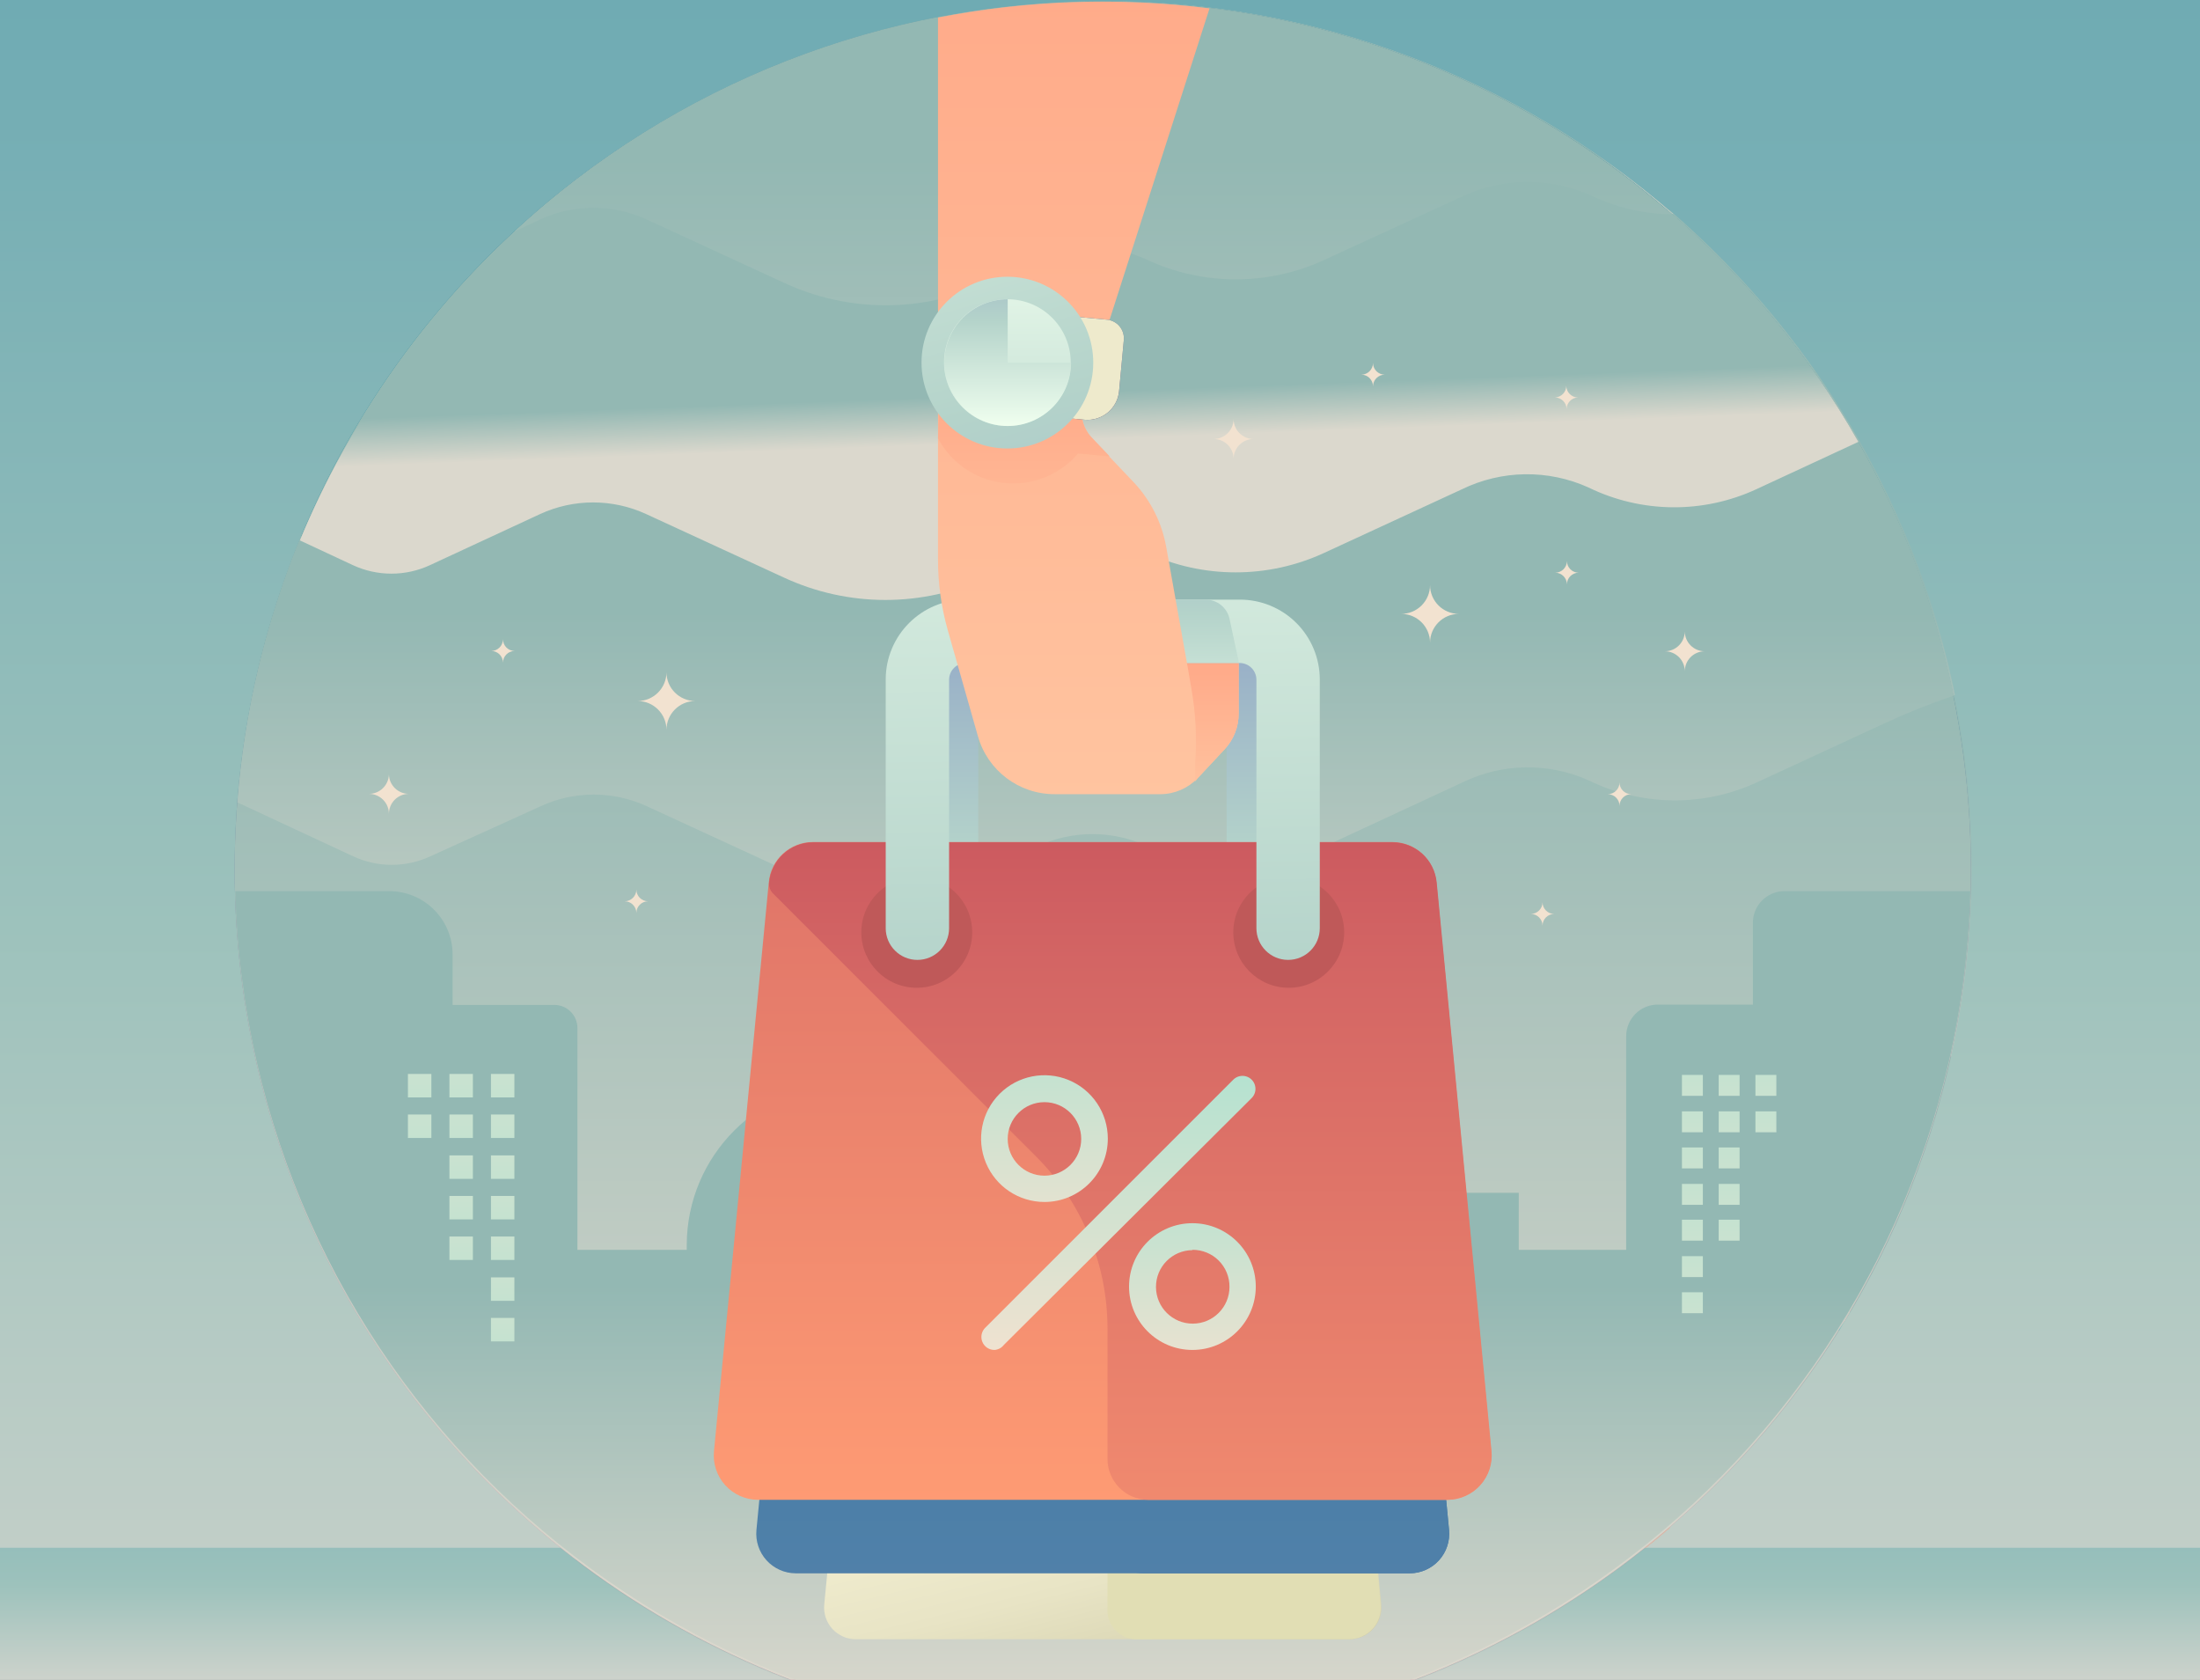 <?xml version="1.0" encoding="UTF-8"?>
<svg width="2000px" height="1527px" viewBox="0 0 2000 1527" version="1.1" xmlns="http://www.w3.org/2000/svg" xmlns:xlink="http://www.w3.org/1999/xlink">
    <rect x="0" y="0" width="2000" height="1527" fill="#333333" stroke="none"/>
    <!-- Generator: Sketch 64 (93537) - https://sketch.com -->
    <title>sort_default_shop</title>
    <desc>Created with Sketch.</desc>
    <defs>
        <linearGradient x1="50%" y1="108.96%" x2="50%" y2="-49.443%" id="linearGradient-1">
            <stop stop-color="#D2D4CD" offset="0.072%"></stop>
            <stop stop-color="#9DC2BC" offset="34%"></stop>
            <stop stop-color="#4596AB" offset="100%"></stop>
        </linearGradient>
        <linearGradient x1="50%" y1="108.123%" x2="50%" y2="-301.753%" id="linearGradient-2">
            <stop stop-color="#D2D4CD" offset="0.072%"></stop>
            <stop stop-color="#9DC2BC" offset="19.51%"></stop>
            <stop stop-color="#4596AB" offset="100%"></stop>
        </linearGradient>
        <linearGradient x1="50%" y1="81.292%" x2="50%" y2="43.287%" id="linearGradient-3">
            <stop stop-color="#DBD8CD" offset="0%"></stop>
            <stop stop-color="#93B8B3" offset="100%"></stop>
        </linearGradient>
        <linearGradient x1="50.206%" y1="96.882%" x2="50.206%" y2="37.648%" id="linearGradient-4">
            <stop stop-color="#DBD8CD" offset="0%"></stop>
            <stop stop-color="#93B8B3" offset="99.317%"></stop>
            <stop stop-color="#93B8B3" offset="100%"></stop>
        </linearGradient>
        <linearGradient x1="50%" y1="115.676%" x2="50%" y2="33.472%" id="linearGradient-5">
            <stop stop-color="#DBD8CD" offset="0%"></stop>
            <stop stop-color="#93B8B3" offset="100%"></stop>
        </linearGradient>
        <linearGradient x1="50%" y1="482.885%" x2="50%" y2="21.448%" id="linearGradient-6">
            <stop stop-color="#DBD8CD" offset="0%"></stop>
            <stop stop-color="#93B8B3" offset="100%"></stop>
        </linearGradient>
        <linearGradient x1="49.955%" y1="69.984%" x2="50%" y2="49.14%" id="linearGradient-7">
            <stop stop-color="#DBD8CD" offset="0%"></stop>
            <stop stop-color="#93B8B3" offset="100%"></stop>
        </linearGradient>
        <linearGradient x1="48.267%" y1="47.821%" x2="50%" y2="77.096%" id="linearGradient-8">
            <stop stop-color="#F2E2D0" offset="0%"></stop>
            <stop stop-color="#A0E2D0" offset="22.444%"></stop>
            <stop stop-color="#39A9BB" offset="70.834%"></stop>
            <stop stop-color="#445DCE" offset="100%"></stop>
        </linearGradient>
        <linearGradient x1="48.267%" y1="47.125%" x2="50%" y2="85.752%" id="linearGradient-9">
            <stop stop-color="#F2E2D0" offset="0%"></stop>
            <stop stop-color="#A0E2D0" offset="22.444%"></stop>
            <stop stop-color="#39A9BB" offset="70.834%"></stop>
            <stop stop-color="#445DCE" offset="100%"></stop>
        </linearGradient>
        <linearGradient x1="48.267%" y1="45.675%" x2="50%" y2="103.779%" id="linearGradient-10">
            <stop stop-color="#F2E2D0" offset="0%"></stop>
            <stop stop-color="#A0E2D0" offset="22.444%"></stop>
            <stop stop-color="#39A9BB" offset="70.834%"></stop>
            <stop stop-color="#445DCE" offset="100%"></stop>
        </linearGradient>
        <linearGradient x1="48.267%" y1="42.127%" x2="50%" y2="147.897%" id="linearGradient-11">
            <stop stop-color="#F2E2D0" offset="0%"></stop>
            <stop stop-color="#A0E2D0" offset="22.444%"></stop>
            <stop stop-color="#39A9BB" offset="70.834%"></stop>
            <stop stop-color="#445DCE" offset="100%"></stop>
        </linearGradient>
        <linearGradient x1="50%" y1="0.035%" x2="100%" y2="915.005%" id="linearGradient-12">
            <stop stop-color="#F2E2D0" offset="0%"></stop>
            <stop stop-color="#A0E2D0" offset="75.448%"></stop>
            <stop stop-color="#39A9BB" offset="90.961%"></stop>
            <stop stop-color="#445DCE" offset="100%"></stop>
        </linearGradient>
        <circle id="path-13" cx="789.5" cy="789.5" r="789.5"></circle>
        <linearGradient x1="50%" y1="49.24%" x2="50%" y2="-301.753%" id="linearGradient-15">
            <stop stop-color="#D2D4CD" offset="0.072%"></stop>
            <stop stop-color="#9DC2BC" offset="13.633%"></stop>
            <stop stop-color="#4596AB" offset="100%"></stop>
        </linearGradient>
        <linearGradient x1="50.041%" y1="146.517%" x2="50.041%" y2="-2.141%" id="linearGradient-16">
            <stop stop-color="#D18CA3" offset="0%"></stop>
            <stop stop-color="#208CA3" offset="17%"></stop>
            <stop stop-color="#3C4178" offset="61%"></stop>
            <stop stop-color="#241B3C" offset="100%"></stop>
        </linearGradient>
        <linearGradient x1="56.016%" y1="67.494%" x2="56.016%" y2="-43.813%" id="linearGradient-17">
            <stop stop-color="#FF9C74" offset="0%"></stop>
            <stop stop-color="#D36564" offset="60.057%"></stop>
            <stop stop-color="#B2314E" offset="100%"></stop>
        </linearGradient>
        <path d="M692.906,0 L1158.19,0 C1168.026,0 1176,7.974 1176,17.81 L1176,936 L393,936 L393,299.914 C393.175,134.349 527.345,0.175 692.906,0 Z" id="path-18"></path>
        <linearGradient x1="50.028%" y1="103.626%" x2="50.028%" y2="-48.565%" id="linearGradient-19">
            <stop stop-color="#FF9C74" offset="0%"></stop>
            <stop stop-color="#D36564" offset="67%"></stop>
            <stop stop-color="#B2314E" offset="100%"></stop>
        </linearGradient>
        <linearGradient x1="50.031%" y1="197.794%" x2="50.031%" y2="-466.911%" id="linearGradient-20">
            <stop stop-color="#D18CA3" offset="0%"></stop>
            <stop stop-color="#208CA3" offset="23%"></stop>
            <stop stop-color="#3C4178" offset="61%"></stop>
            <stop stop-color="#241B3C" offset="100%"></stop>
        </linearGradient>
        <linearGradient x1="42.927%" y1="45.631%" x2="83.759%" y2="73.569%" id="linearGradient-21">
            <stop stop-color="#F2E2D0" offset="0%"></stop>
            <stop stop-color="#A0E2D0" offset="34%"></stop>
            <stop stop-color="#39A9BB" offset="97%"></stop>
            <stop stop-color="#445DCE" offset="100%"></stop>
        </linearGradient>
        <linearGradient x1="42.927%" y1="-81.544%" x2="83.759%" y2="759.632%" id="linearGradient-22">
            <stop stop-color="#F2E2D0" offset="0%"></stop>
            <stop stop-color="#A0E2D0" offset="34%"></stop>
            <stop stop-color="#39A9BB" offset="97%"></stop>
            <stop stop-color="#445DCE" offset="100%"></stop>
        </linearGradient>
        <circle id="path-23" cx="789.218" cy="789.218" r="789.218"></circle>
        <linearGradient x1="50%" y1="50.662%" x2="50.206%" y2="48.192%" id="linearGradient-25">
            <stop stop-color="#DBD8CD" offset="0%"></stop>
            <stop stop-color="#93B8B3" offset="100%"></stop>
        </linearGradient>
        <linearGradient x1="50%" y1="74.945%" x2="50%" y2="-135.274%" id="linearGradient-26">
            <stop stop-color="#D18CA3" offset="0%"></stop>
            <stop stop-color="#208CA3" offset="23%"></stop>
            <stop stop-color="#3C4178" offset="63%"></stop>
            <stop stop-color="#241B3C" offset="100%"></stop>
        </linearGradient>
        <linearGradient x1="50.206%" y1="96.882%" x2="50.206%" y2="31.525%" id="linearGradient-27">
            <stop stop-color="#DBD8CD" offset="0%"></stop>
            <stop stop-color="#D9D7CC" offset="8.116%"></stop>
            <stop stop-color="#93B8B3" offset="91.583%"></stop>
            <stop stop-color="#93B8B3" offset="100%"></stop>
        </linearGradient>
        <linearGradient x1="50.206%" y1="96.882%" x2="50.206%" y2="46.718%" id="linearGradient-28">
            <stop stop-color="#DBD8CD" offset="0%"></stop>
            <stop stop-color="#93B8B3" offset="100%"></stop>
        </linearGradient>
        <linearGradient x1="50%" y1="-854.984%" x2="48.267%" y2="5746.767%" id="linearGradient-29">
            <stop stop-color="#F2E2D0" offset="0%"></stop>
            <stop stop-color="#A0E2D0" offset="26.339%"></stop>
            <stop stop-color="#39A9BB" offset="49.638%"></stop>
            <stop stop-color="#445DCE" offset="100%"></stop>
        </linearGradient>
        <linearGradient x1="49.955%" y1="152.561%" x2="49.955%" y2="37.453%" id="linearGradient-30">
            <stop stop-color="#DBD8CD" offset="0%"></stop>
            <stop stop-color="#93B8B3" offset="100%"></stop>
        </linearGradient>
        <linearGradient x1="51.384%" y1="61.22%" x2="49.955%" y2="50.421%" id="linearGradient-31">
            <stop stop-color="#DBD8CD" offset="0%"></stop>
            <stop stop-color="#93B8B3" offset="100%"></stop>
        </linearGradient>
        <linearGradient x1="49.955%" y1="310.283%" x2="49.955%" y2="50%" id="linearGradient-32">
            <stop stop-color="#DBD8CD" offset="0%"></stop>
            <stop stop-color="#93B8B3" offset="100%"></stop>
        </linearGradient>
        <linearGradient x1="50.364%" y1="178.897%" x2="50.364%" y2="-11.271%" id="linearGradient-33">
            <stop stop-color="#F0FFEF" offset="2%"></stop>
            <stop stop-color="#B4D3CA" offset="54%"></stop>
            <stop stop-color="#94AAC7" offset="99%"></stop>
        </linearGradient>
        <linearGradient x1="50%" y1="41.901%" x2="71.273%" y2="115.672%" id="linearGradient-34">
            <stop stop-color="#F2EED1" offset="0%"></stop>
            <stop stop-color="#F0ECCE" offset="33.24%"></stop>
            <stop stop-color="#E8E4C5" offset="57.08%"></stop>
            <stop stop-color="#DBD7B5" offset="77.99%"></stop>
            <stop stop-color="#C9C59F" offset="97.1%"></stop>
            <stop stop-color="#C6C29B" offset="100%"></stop>
        </linearGradient>
        <linearGradient x1="49.881%" y1="147.769%" x2="49.881%" y2="-193.677%" id="linearGradient-35">
            <stop stop-color="#5D83AC" offset="0%"></stop>
            <stop stop-color="#006E96" offset="100%"></stop>
        </linearGradient>
        <linearGradient x1="49.881%" y1="147.769%" x2="49.881%" y2="-193.677%" id="linearGradient-36">
            <stop stop-color="#5D83AC" offset="0%"></stop>
            <stop stop-color="#006E96" offset="100%"></stop>
        </linearGradient>
        <linearGradient x1="50.028%" y1="103.593%" x2="50%" y2="-105.345%" id="linearGradient-37">
            <stop stop-color="#FF9C74" offset="0%"></stop>
            <stop stop-color="#D36564" offset="67%"></stop>
            <stop stop-color="#B2314E" offset="100%"></stop>
        </linearGradient>
        <linearGradient x1="50%" y1="142.444%" x2="50%" y2="-67.213%" id="linearGradient-38">
            <stop stop-color="#FF9C74" offset="0%"></stop>
            <stop stop-color="#D36564" offset="59.376%"></stop>
            <stop stop-color="#B2314E" offset="100%"></stop>
        </linearGradient>
        <linearGradient x1="-183.577%" y1="-112.563%" x2="-176.277%" y2="297.858%" id="linearGradient-39">
            <stop stop-color="#F0FFEF" offset="2%"></stop>
            <stop stop-color="#B4D3CA" offset="54%"></stop>
            <stop stop-color="#94AAC7" offset="99%"></stop>
        </linearGradient>
        <linearGradient x1="50.066%" y1="309%" x2="50.066%" y2="-223%" id="linearGradient-40">
            <stop stop-color="#F0FFEF" offset="2%"></stop>
            <stop stop-color="#B4D3CA" offset="54%"></stop>
            <stop stop-color="#94AAC7" offset="99%"></stop>
        </linearGradient>
        <linearGradient x1="50.053%" y1="128.506%" x2="50.053%" y2="-160.995%" id="linearGradient-41">
            <stop stop-color="#FFCBA6" offset="0%"></stop>
            <stop stop-color="#FF9274" offset="79%"></stop>
        </linearGradient>
        <linearGradient x1="49.631%" y1="198.506%" x2="49.631%" y2="-133.075%" id="linearGradient-42">
            <stop stop-color="#FFCBA6" offset="0%"></stop>
            <stop stop-color="#FF9274" offset="79%"></stop>
        </linearGradient>
        <linearGradient x1="-7.167%" y1="-62.751%" x2="109.333%" y2="162.038%" id="linearGradient-43">
            <stop stop-color="#D18CA3" offset="0%"></stop>
            <stop stop-color="#208CA3" offset="6%"></stop>
            <stop stop-color="#3C4178" offset="58%"></stop>
            <stop stop-color="#241B3C" offset="100%"></stop>
        </linearGradient>
        <path d="M663.173,282.983 L789.332,282.983 C793.839,282.983 798.162,284.773 801.349,287.96 C804.536,291.147 806.326,295.47 806.326,299.977 L806.326,346.639 C806.326,362.546 793.431,375.442 777.523,375.442 L662.309,375.442 C646.401,375.442 633.505,362.546 633.505,346.639 L633.505,312.074 C633.505,296.167 646.401,283.271 662.309,283.271 L663.173,282.983 Z" id="path-44"></path>
        <linearGradient x1="-32.472%" y1="-247.417%" x2="131.919%" y2="346.125%" id="linearGradient-45">
            <stop stop-color="#F0FFEF" offset="2%"></stop>
            <stop stop-color="#B4D3CA" offset="54%"></stop>
            <stop stop-color="#94AAC7" offset="99%"></stop>
        </linearGradient>
        <linearGradient x1="50.306%" y1="144.504%" x2="50.306%" y2="-163.807%" id="linearGradient-46">
            <stop stop-color="#FFCBA6" offset="0%"></stop>
            <stop stop-color="#FF9274" offset="79%"></stop>
        </linearGradient>
        <linearGradient x1="50%" y1="-73%" x2="50%" y2="395.75%" id="linearGradient-47">
            <stop stop-color="#F0FFEF" offset="2%"></stop>
            <stop stop-color="#B4D3CA" offset="54%"></stop>
            <stop stop-color="#94AAC7" offset="99%"></stop>
        </linearGradient>
        <linearGradient x1="49.75%" y1="104%" x2="49.75%" y2="-58.25%" id="linearGradient-48">
            <stop stop-color="#F0FFEF" offset="2%"></stop>
            <stop stop-color="#B4D3CA" offset="54%"></stop>
            <stop stop-color="#94AAC7" offset="99%"></stop>
        </linearGradient>
        <linearGradient x1="50.001%" y1="152.655%" x2="50.001%" y2="-887.986%" id="linearGradient-49">
            <stop stop-color="#F2E2D0" offset="0%"></stop>
            <stop stop-color="#A0E2D0" offset="25.903%"></stop>
            <stop stop-color="#39A9BB" offset="97%"></stop>
            <stop stop-color="#445DCE" offset="100%"></stop>
        </linearGradient>
        <linearGradient x1="50%" y1="131.753%" x2="50%" y2="-1004.75%" id="linearGradient-50">
            <stop stop-color="#F2E2D0" offset="0%"></stop>
            <stop stop-color="#A0E2D0" offset="20.547%"></stop>
            <stop stop-color="#39A9BB" offset="97%"></stop>
            <stop stop-color="#445DCE" offset="100%"></stop>
        </linearGradient>
        <linearGradient x1="50.067%" y1="105.082%" x2="50.061%" y2="-410.793%" id="linearGradient-51">
            <stop stop-color="#F2E2D0" offset="0%"></stop>
            <stop stop-color="#A0E2D0" offset="27.396%"></stop>
            <stop stop-color="#39A9BB" offset="97%"></stop>
            <stop stop-color="#445DCE" offset="100%"></stop>
        </linearGradient>
    </defs>
    <g id="sort_default_shop" stroke="none" stroke-width="1" fill="none" fill-rule="evenodd">
        <rect id="Rectangle" fill="url(#linearGradient-1)" fill-rule="nonzero" x="0" y="0" width="2000" height="1527"></rect>
        <rect id="Rectangle" fill="url(#linearGradient-2)" fill-rule="nonzero" x="0" y="1407" width="2000" height="120"></rect>
        <g id="visit-shopping-malls" transform="translate(213, 1)">
            <g id="Layer_3" transform="translate(2, 0)" fill-rule="nonzero">
                <ellipse id="Oval" fill="url(#linearGradient-3)" cx="788.883" cy="788.787" rx="788.651" ry="788.634"></ellipse>
                <path d="M1558.537,959.466 L1425.272,959.466 C1400.005,959.466 1375.772,969.503 1357.905,987.369 C1340.038,1005.236 1330.001,1029.468 1330.001,1054.735 L1330.001,1095.606 L1193.282,1095.606 L1193.282,1266.572 L430.535,1266.572 L430.535,1160.654 L213.512,1160.654 L213.512,1061.067 C213.512,1049.235 208.812,1037.888 200.445,1029.521 C192.079,1021.155 180.731,1016.455 168.899,1016.455 L117.953,1016.455 L117.953,882.329 L5.988,882.329 C51.102,1264.453 365.487,1558.184 749.8,1577.275 C1134.112,1596.365 1476.061,1335.237 1558.825,959.466 L1558.537,959.466 Z" id="Path" fill="url(#linearGradient-4)"></path>
                <path d="M1474.203,397.924 L1385.264,439.37 C1339.1,462.308 1285.043,463.154 1238.184,441.673 C1199.972,422.622 1155.169,421.987 1116.432,439.946 L991.226,497.51 C939.947,521.374 880.746,521.374 829.466,497.51 L829.466,497.51 C797.977,482.907 761.655,482.907 730.165,497.51 L684.688,518.521 C626.108,545.774 558.483,545.774 499.902,518.521 L374.984,460.957 C344.392,446.85 309.155,446.85 278.562,460.957 L178.685,507.296 C156.423,517.663 130.717,517.663 108.455,507.296 L61.251,485.422 C29.33,562.439 9.897,644.054 3.685,727.193 L108.743,776.123 C131.005,786.489 156.711,786.489 178.973,776.123 L278.562,731.222 C309.155,717.115 344.392,717.115 374.984,731.222 L499.902,788.787 C558.483,816.04 626.108,816.04 684.688,788.787 L730.165,767.488 C761.655,752.884 797.977,752.884 829.466,767.488 L885.305,793.392 C901.18,800.788 919.513,800.788 935.387,793.392 L1115.856,709.636 C1152.061,691.941 1194.269,691.308 1230.988,707.909 C1279.111,731.408 1335.268,731.937 1383.825,709.348 L1498.957,656.101 C1519.588,646.512 1540.727,638.057 1562.279,630.772 C1545.528,548.955 1515.794,470.345 1474.203,397.924 Z" id="Path" fill="url(#linearGradient-5)"></path>
                <path d="M1475.642,400.226 C1430.626,320.753 1372.199,249.668 1302.945,190.116 C1278.909,189.227 1255.307,183.449 1233.578,173.134 C1194.774,156.118 1150.443,157.065 1112.402,175.725 L991.514,233.289 C940.235,257.153 881.034,257.153 829.754,233.289 L829.754,233.289 C798.265,218.685 761.943,218.685 730.453,233.289 L684.976,254.588 C626.395,281.841 558.771,281.841 500.19,254.588 L375.272,197.024 C344.679,182.917 309.443,182.917 278.85,197.024 L261.292,205.083 C173.767,283.776 104.93,381.031 59.812,489.739 L107.879,512.189 C130.142,522.556 155.847,522.556 178.109,512.189 L277.986,465.85 C308.579,451.743 343.816,451.743 374.409,465.85 L499.327,523.414 C557.907,550.667 625.532,550.667 684.113,523.414 L730.165,500.964 C761.655,486.36 797.977,486.36 829.466,500.964 L829.466,500.964 C880.746,524.828 939.947,524.828 991.226,500.964 L1115.856,443.4 C1152.061,425.705 1194.269,425.072 1230.988,441.673 C1279.111,465.172 1335.268,465.701 1383.825,443.112 L1475.642,400.226 Z" id="Path" fill="url(#linearGradient-6)"></path>
                <path d="M789.458,0.152 C591.318,-0.073 400.408,74.562 254.96,209.112 L278.562,198.175 C309.155,184.068 344.392,184.068 374.984,198.175 L499.902,255.739 C558.483,282.992 626.108,282.992 684.688,255.739 L730.165,234.728 C761.655,220.124 797.977,220.124 829.466,234.728 L829.466,234.728 C880.746,258.592 939.947,258.592 991.226,234.728 L1116.432,177.164 C1153.843,159.759 1197.03,159.759 1234.442,177.164 C1256.923,187.58 1281.337,193.169 1306.111,193.57 C1162.957,68.73 979.402,0.014 789.458,0.152 Z" id="Path" fill="url(#linearGradient-7)"></path>
                <path d="M1402.534,1050.13 C1397.924,1050.13 1394.187,1053.867 1394.187,1058.477 C1394.187,1063.086 1397.924,1066.823 1402.534,1066.823 L1526.012,1066.823 L1532.057,1050.13 L1402.534,1050.13 Z" id="Path" fill="url(#linearGradient-8)"></path>
                <path d="M1402.534,1097.045 C1397.924,1097.045 1394.187,1100.782 1394.187,1105.392 C1394.187,1110.002 1397.924,1113.739 1402.534,1113.739 L1506.44,1113.739 C1509.031,1107.982 1511.621,1102.513 1514.211,1097.045 L1402.534,1097.045 Z" id="Path" fill="url(#linearGradient-9)"></path>
                <path d="M1402.534,1143.672 C1397.924,1143.672 1394.187,1147.409 1394.187,1152.019 C1394.187,1156.629 1397.924,1160.366 1402.534,1160.366 L1482.838,1160.366 C1485.716,1154.609 1489.17,1149.141 1492.049,1143.672 L1402.534,1143.672 Z" id="Path" fill="url(#linearGradient-10)"></path>
                <path d="M1402.534,1191.738 C1397.924,1191.738 1394.187,1195.476 1394.187,1200.085 C1394.187,1204.695 1397.924,1208.432 1402.534,1208.432 L1456.934,1208.432 C1460.387,1202.964 1463.266,1197.207 1466.72,1191.738 L1402.534,1191.738 Z" id="Path" fill="url(#linearGradient-11)"></path>
            </g>
            <g id="Group" transform="translate(130.078, 1060.887)" fill="url(#linearGradient-12)" fill-rule="nonzero">
                <rect id="Rectangle" x="-4.4408921e-14" y="-1.77635684e-15" width="12.087" height="12.083"></rect>
                <rect id="Rectangle" x="21.008" y="-1.77635684e-15" width="12.087" height="12.083"></rect>
                <rect id="Rectangle" x="42.304" y="-1.77635684e-15" width="12.087" height="12.083"></rect>
                <rect id="Rectangle" x="-4.4408921e-14" y="20.713" width="12.087" height="12.083"></rect>
                <rect id="Rectangle" x="21.008" y="20.713" width="12.087" height="12.083"></rect>
                <rect id="Rectangle" x="42.304" y="20.713" width="12.087" height="12.083"></rect>
                <rect id="Rectangle" x="21.008" y="41.426" width="12.087" height="12.083"></rect>
                <rect id="Rectangle" x="42.304" y="41.426" width="12.087" height="12.083"></rect>
                <rect id="Rectangle" x="21.008" y="62.139" width="12.087" height="12.083"></rect>
                <rect id="Rectangle" x="42.304" y="62.139" width="12.087" height="12.083"></rect>
                <rect id="Rectangle" x="21.008" y="82.852" width="12.087" height="12.083"></rect>
                <rect id="Rectangle" x="42.304" y="82.852" width="12.087" height="12.083"></rect>
                <rect id="Rectangle" x="42.304" y="103.566" width="12.087" height="12.083"></rect>
                <rect id="Rectangle" x="42.304" y="124.279" width="12.087" height="12.083"></rect>
            </g>
            <g id="Layer_2">
                <mask id="mask-14" fill="white">
                    <use xlink:href="#path-13"></use>
                </mask>
                <g id="Mask"></g>
                <g mask="url(#mask-14)" fill-rule="nonzero">
                    <g transform="translate(130, 450)">
                        <path d="M0,956 C165.319,1160.905 414.353,1280 677.5,1280 C940.647,1280 1189.681,1160.905 1355,956 L0,956 Z" id="Path" fill="url(#linearGradient-15)"></path>
                        <path d="M383.667,1228.425 C649.904,1324.399 946.156,1284.92 1178,1122.57 L1178,956 L180,956 C180.018,1000.001 197.505,1042.194 228.613,1073.298 L383.667,1228.425 Z" id="Path" fill="#000000" opacity="0.072"></path>
                        <g id="Path" fill="none">
                            <use fill="url(#linearGradient-16)" xlink:href="#path-18"></use>
                            <use fill="url(#linearGradient-17)" xlink:href="#path-18"></use>
                        </g>
                        <path d="M178,376.914 L178,956 L1175,956 L1175,880.315 C1175.147,681.432 1039.429,508.206 846.374,460.867 L255.23,316.493 C236.708,312.406 217.33,316.808 202.389,328.498 C187.447,340.188 178.503,357.943 178,376.914 Z" id="Path" fill="url(#linearGradient-19)"></path>
                        <path d="M713.976,763 C722.274,763 729,769.731 729,778.033 L729,956 L625.055,956 L625.055,779.313 C624.696,775.109 626.119,770.948 628.976,767.846 C631.833,764.743 635.862,762.985 640.078,763 L713.976,763 Z" id="Path" fill="url(#linearGradient-20)"></path>
                        <path d="M760.385,1275.549 C774.365,1275.549 788.026,1272.687 802.006,1270.779 L825.2,1266.964 C837.908,1264.738 850.617,1262.194 863.326,1259.333 L886.202,1254.245 C901.134,1250.43 915.432,1246.296 930.047,1241.845 L958.006,1232.624 C971.033,1228.173 984.059,1223.403 997.086,1218.316 L1022.503,1207.505 L1051.415,1194.469 L1076.833,1181.751 L1087,1176.345 L720.67,956 L634.251,956 L307,1153.134 L381.664,1227.855 L395.961,1232.942 C409.941,1237.817 424.132,1242.269 438.536,1246.296 L458.234,1252.02 C479.415,1257.319 500.597,1261.876 521.778,1265.692 L539.253,1268.553 C556.198,1271.309 573.248,1273.535 590.405,1275.231 L610.104,1277.138 C632.662,1279.046 655.538,1280 678.731,1280 C701.925,1280 720.67,1280 742.275,1277.456 L760.385,1275.549 Z" id="Path" fill="#FFFFFF" opacity="0.169"></path>
                        <path d="M179,627 L373.632,627 C380.552,627 386.945,623.283 390.405,617.25 C393.865,611.217 393.865,603.783 390.405,597.75 C386.945,591.717 380.552,588 373.632,588 L179,588 L179,627 Z" id="Path" fill="url(#linearGradient-21)"></path>
                        <path d="M179,737 L373.632,737 C384.329,737 393,728.27 393,717.5 C393,706.73 384.329,698 373.632,698 L179,698 L179,737 Z" id="Path" fill="url(#linearGradient-21)"></path>
                        <circle id="Oval" fill="url(#linearGradient-22)" cx="679" cy="276" r="24"></circle>
                        <circle id="Oval" fill="url(#linearGradient-22)" cx="774" cy="276" r="24"></circle>
                        <circle id="Oval" fill="url(#linearGradient-22)" cx="869" cy="276" r="24"></circle>
                        <circle id="Oval" fill="url(#linearGradient-22)" cx="964" cy="276" r="24"></circle>
                        <circle id="Oval" fill="url(#linearGradient-22)" cx="1059" cy="276" r="24"></circle>
                        <circle id="Oval" fill="url(#linearGradient-22)" cx="679" cy="161" r="24"></circle>
                        <circle id="Oval" fill="url(#linearGradient-22)" cx="774" cy="161" r="24"></circle>
                        <circle id="Oval" fill="url(#linearGradient-22)" cx="869" cy="161" r="24"></circle>
                        <circle id="Oval" fill="url(#linearGradient-22)" cx="964" cy="161" r="24"></circle>
                        <circle id="Oval" fill="url(#linearGradient-22)" cx="1059" cy="161" r="24"></circle>
                    </g>
                </g>
            </g>
            <g id="Group-2" transform="translate(147, 138)" fill="#F2E2D0" fill-rule="nonzero">
                <path d="M1227.388,473.525 C1241.852,473.525 1253.576,485.246 1253.576,499.704 C1253.576,485.246 1265.301,473.525 1279.765,473.525 C1265.301,473.525 1253.576,461.804 1253.576,447.346 C1253.576,461.804 1241.852,473.525 1227.388,473.525 Z" id="Path"></path>
                <path d="M-1.77635684e-14,533.075 C14.463,533.075 26.188,544.796 26.188,559.254 C26.188,544.796 37.913,533.075 52.376,533.075 C37.913,533.075 26.188,521.354 26.188,506.896 C26.188,521.354 14.463,533.075 -1.77635684e-14,533.075 L-1.77635684e-14,533.075 Z" id="Path"></path>
                <path d="M705.065,26.179 C719.528,26.179 731.253,37.9 731.253,52.358 C731.253,37.9 742.978,26.179 757.441,26.179 C742.978,26.179 731.253,14.458 731.253,-6.75015599e-14 C731.253,14.458 719.528,26.179 705.065,26.179 L705.065,26.179 Z" id="Path"></path>
                <path d="M1033.136,229.57 C1040.606,229.57 1046.661,235.624 1046.661,243.091 C1046.661,235.624 1052.717,229.57 1060.187,229.57 C1056.6,229.57 1053.16,228.146 1050.623,225.61 C1048.086,223.074 1046.661,219.635 1046.661,216.049 C1046.661,219.635 1045.236,223.074 1042.7,225.61 C1040.163,228.146 1036.723,229.57 1033.136,229.57 L1033.136,229.57 Z" id="Path"></path>
                <path d="M228.211,216.625 C235.681,216.625 241.736,222.678 241.736,230.146 C241.736,222.678 247.792,216.625 255.262,216.625 C247.792,216.625 241.736,210.571 241.736,203.104 C241.736,210.571 235.681,216.625 228.211,216.625 L228.211,216.625 Z" id="Path"></path>
                <path d="M749.095,229.283 C756.565,229.283 762.621,235.336 762.621,242.804 C762.621,235.336 768.677,229.283 776.147,229.283 C768.677,229.283 762.621,223.229 762.621,215.762 C762.621,223.229 756.565,229.283 749.095,229.283 L749.095,229.283 Z" id="Path"></path>
                <path d="M1183.07,696.191 C1190.54,696.191 1196.596,702.245 1196.596,709.712 C1196.596,702.245 1202.651,696.191 1210.121,696.191 C1202.651,696.191 1196.596,690.137 1196.596,682.67 C1196.596,690.137 1190.54,696.191 1183.07,696.191 L1183.07,696.191 Z" id="Path"></path>
                <path d="M394.548,306.094 C402.019,306.094 408.074,312.147 408.074,319.615 C408.074,312.147 414.13,306.094 421.6,306.094 C414.13,306.094 408.074,300.04 408.074,292.573 C408.074,300.04 402.019,306.094 394.548,306.094 L394.548,306.094 Z" id="Path"></path>
                <path d="M495.848,72.784 C503.318,72.784 509.373,78.837 509.373,86.305 C509.373,78.837 515.429,72.784 522.899,72.784 C519.312,72.784 515.871,71.359 513.335,68.823 C510.798,66.288 509.373,62.849 509.373,59.263 C509.373,66.73 503.318,72.784 495.848,72.784 L495.848,72.784 Z" id="Path"></path>
            </g>
        </g>
        <g id="Shop" transform="translate(213, 1)">
            <g id="Layer_3">
                <g id="Path" transform="translate(0.282, 0.282)">
                    <mask id="mask-24" fill="white">
                        <use xlink:href="#path-23"></use>
                    </mask>
                    <g id="Mask" fill-rule="nonzero"></g>
                    <path d="M192.984,1405.718 C342.783,1578.743 560.357,1678.161 789.218,1678.161 C1018.079,1678.161 1235.653,1578.743 1385.452,1405.718 L192.984,1405.718 Z" fill="url(#linearGradient-25)" fill-rule="nonzero" mask="url(#mask-24)"></path>
                </g>
                <circle id="Oval" fill="url(#linearGradient-26)" fill-rule="nonzero" cx="789.5" cy="789.5" r="789.218"></circle>
                <circle id="Oval" fill="url(#linearGradient-27)" fill-rule="nonzero" cx="789.5" cy="789.5" r="789.218"></circle>
                <path d="M1380.549,836.738 L1380.549,912.203 L1294.139,912.203 C1278.231,912.203 1265.335,925.099 1265.335,941.007 L1265.335,1135.143 L1167.691,1135.143 L1167.691,1083.296 L706.834,1083.296 L706.834,983.348 L559.071,983.348 C477.465,983.348 411.309,1049.503 411.309,1131.11 L411.309,1135.143 L311.937,1135.143 L311.937,933.518 C311.937,921.905 302.523,912.491 290.91,912.491 L198.451,912.491 L198.451,866.694 C198.451,834.878 172.659,809.086 140.844,809.086 L0.858,809.086 C12.407,1236.342 362.089,1576.7 789.5,1576.7 C1216.911,1576.7 1566.593,1236.342 1578.142,809.086 L1408.201,809.086 C1393.18,809.676 1381.139,821.717 1380.549,836.738 Z" id="Path" fill="url(#linearGradient-28)" fill-rule="nonzero"></path>
                <g id="Group-4" transform="translate(157.838, 975.283)" fill="url(#linearGradient-29)" fill-rule="nonzero">
                    <rect id="Rectangle" transform="translate(1234.521, 10.369) rotate(180) translate(-1234.521, -10.369) " x="1225.016" y="0.864" width="19.01" height="19.01"></rect>
                    <rect id="Rectangle" transform="translate(1201.109, 10.369) rotate(180) translate(-1201.109, -10.369) " x="1191.604" y="0.864" width="19.01" height="19.01"></rect>
                    <rect id="Rectangle" transform="translate(1167.697, 10.369) rotate(180) translate(-1167.697, -10.369) " x="1158.192" y="0.864" width="19.01" height="19.01"></rect>
                    <rect id="Rectangle" transform="translate(1234.521, 43.493) rotate(180) translate(-1234.521, -43.493) " x="1225.016" y="33.988" width="19.01" height="19.01"></rect>
                    <rect id="Rectangle" transform="translate(1201.109, 43.493) rotate(180) translate(-1201.109, -43.493) " x="1191.604" y="33.988" width="19.01" height="19.01"></rect>
                    <rect id="Rectangle" transform="translate(1167.697, 43.493) rotate(180) translate(-1167.697, -43.493) " x="1158.192" y="33.988" width="19.01" height="19.01"></rect>
                    <rect id="Rectangle" transform="translate(1201.109, 76.329) rotate(180) translate(-1201.109, -76.329) " x="1191.604" y="66.824" width="19.01" height="19.01"></rect>
                    <rect id="Rectangle" transform="translate(1167.697, 76.329) rotate(180) translate(-1167.697, -76.329) " x="1158.192" y="66.824" width="19.01" height="19.01"></rect>
                    <rect id="Rectangle" transform="translate(1201.109, 109.454) rotate(180) translate(-1201.109, -109.454) " x="1191.604" y="99.948" width="19.01" height="19.01"></rect>
                    <rect id="Rectangle" transform="translate(1167.697, 109.454) rotate(180) translate(-1167.697, -109.454) " x="1158.192" y="99.948" width="19.01" height="19.01"></rect>
                    <rect id="Rectangle" transform="translate(1201.109, 142.002) rotate(180) translate(-1201.109, -142.002) " x="1191.604" y="132.496" width="19.01" height="19.01"></rect>
                    <rect id="Rectangle" transform="translate(1167.697, 142.002) rotate(180) translate(-1167.697, -142.002) " x="1158.192" y="132.496" width="19.01" height="19.01"></rect>
                    <rect id="Rectangle" transform="translate(1167.697, 175.126) rotate(180) translate(-1167.697, -175.126) " x="1158.192" y="165.621" width="19.01" height="19.01"></rect>
                    <rect id="Rectangle" transform="translate(1167.697, 207.962) rotate(180) translate(-1167.697, -207.962) " x="1158.192" y="198.457" width="19.01" height="19.01"></rect>
                    <rect id="Rectangle" x="-1.0658141e-13" y="1.20792265e-13" width="21.315" height="21.315"></rect>
                    <rect id="Rectangle" x="37.733" y="1.20792265e-13" width="21.315" height="21.315"></rect>
                    <rect id="Rectangle" x="75.465" y="1.20792265e-13" width="21.315" height="21.315"></rect>
                    <rect id="Rectangle" x="-1.0658141e-13" y="36.869" width="21.315" height="21.315"></rect>
                    <rect id="Rectangle" x="37.733" y="36.869" width="21.315" height="21.315"></rect>
                    <rect id="Rectangle" x="75.465" y="36.869" width="21.315" height="21.315"></rect>
                    <rect id="Rectangle" x="37.733" y="74.025" width="21.315" height="21.315"></rect>
                    <rect id="Rectangle" x="75.465" y="74.025" width="21.315" height="21.315"></rect>
                    <rect id="Rectangle" x="37.733" y="110.894" width="21.315" height="21.315"></rect>
                    <rect id="Rectangle" x="75.465" y="110.894" width="21.315" height="21.315"></rect>
                    <rect id="Rectangle" x="37.733" y="147.762" width="21.315" height="21.315"></rect>
                    <rect id="Rectangle" x="75.465" y="147.762" width="21.315" height="21.315"></rect>
                    <rect id="Rectangle" x="75.465" y="184.919" width="21.315" height="21.315"></rect>
                    <rect id="Rectangle" x="75.465" y="221.787" width="21.315" height="21.315"></rect>
                </g>
                <path d="M1475.025,398.348 L1386.022,439.825 C1339.825,462.78 1285.729,463.626 1238.836,442.129 C1200.596,423.064 1155.761,422.428 1116.997,440.401 L991.125,498.584 C939.809,522.465 880.565,522.465 829.249,498.584 L829.249,498.584 C797.737,483.969 761.389,483.969 729.877,498.584 L684.367,519.611 C625.744,546.883 558.071,546.883 499.448,519.611 L374.441,462.003 C343.826,447.886 308.563,447.886 277.949,462.003 L178,508.377 C155.722,518.752 129.998,518.752 107.719,508.377 L60.482,486.486 C28.537,563.561 9.091,645.237 2.874,728.436 L108.007,777.403 C130.286,787.777 156.01,787.777 178.288,777.403 L278.525,731.893 C309.14,717.776 344.402,717.776 375.017,731.893 L500.024,789.5 C558.647,816.773 626.32,816.773 684.943,789.5 L730.453,768.185 C761.965,753.571 798.313,753.571 829.825,768.185 L885.704,794.109 C901.59,801.51 919.936,801.51 935.822,794.109 L1116.421,710.29 C1152.651,692.583 1194.89,691.949 1231.635,708.562 C1279.792,732.079 1335.99,732.608 1384.582,710.002 L1499.796,656.716 C1520.442,647.119 1541.596,638.658 1563.164,631.368 C1546.401,549.491 1516.645,470.823 1475.025,398.348 L1475.025,398.348 Z" id="Path" fill="url(#linearGradient-30)" fill-rule="nonzero"></path>
                <path d="M1476.465,400.652 C1431.417,321.12 1372.947,249.982 1303.644,190.386 C1279.591,189.496 1255.971,183.714 1234.227,173.392 C1195.395,156.363 1151.033,157.311 1112.964,175.984 L991.989,233.591 C940.673,257.472 881.429,257.472 830.113,233.591 L830.113,233.591 C798.601,218.976 762.253,218.976 730.741,233.591 L685.231,254.906 C626.608,282.179 558.935,282.179 500.312,254.906 L375.305,197.299 C344.69,183.181 309.428,183.181 278.813,197.299 L261.243,205.364 C173.654,284.116 104.768,381.442 59.617,490.231 L107.719,512.698 C129.998,523.072 155.722,523.072 178,512.698 L277.949,466.324 C308.563,452.207 343.826,452.207 374.441,466.324 L499.448,523.931 C558.071,551.204 625.744,551.204 684.367,523.931 L730.165,501.464 C761.677,486.85 798.025,486.85 829.537,501.464 L829.537,501.464 C880.772,525.256 939.89,525.256 991.125,501.464 L1115.844,443.857 C1152.075,426.15 1194.313,425.516 1231.059,442.129 C1279.216,465.646 1335.414,466.175 1384.006,443.569 L1476.465,400.652 Z" id="Path" fill="url(#linearGradient-31)" fill-rule="nonzero"></path>
                <path d="M789.5,0.282 C591.218,0.056 400.17,74.747 254.618,209.396 L278.237,198.451 C308.852,184.333 344.114,184.333 374.729,198.451 L499.736,256.058 C558.359,283.331 626.032,283.331 684.655,256.058 L730.165,235.031 C761.677,220.417 798.025,220.417 829.537,235.031 L829.537,235.031 C880.853,258.912 940.097,258.912 991.413,235.031 L1116.709,177.424 C1154.147,160.007 1197.365,160.007 1234.803,177.424 C1257.3,187.848 1281.733,193.441 1306.524,193.842 C1163.267,68.91 979.58,0.143 789.5,0.282 L789.5,0.282 Z" id="Path" fill="url(#linearGradient-32)" fill-rule="nonzero"></path>
                <path d="M925.453,830.113 C912.568,830.113 902.122,819.667 902.122,806.782 L902.122,647.498 C901.97,640.881 896.642,635.553 890.024,635.401 L688.399,635.401 C681.782,635.553 676.454,640.881 676.302,647.498 L676.302,806.782 C674.984,818.592 664.999,827.525 653.115,827.525 C641.231,827.525 631.247,818.592 629.928,806.782 L629.928,647.498 C629.928,615.683 655.72,589.891 687.535,589.891 L889.16,589.891 C920.976,589.891 946.768,615.683 946.768,647.498 L946.768,806.782 C946.813,818.919 937.545,829.064 925.453,830.113 Z" id="Path" fill="url(#linearGradient-33)" fill-rule="nonzero"></path>
                <path d="M1013.88,1489.139 L565.12,1489.139 C556.955,1489.18 549.156,1485.753 543.663,1479.711 C538.17,1473.669 535.5,1465.579 536.317,1457.455 L572.033,1087.329 C573.378,1072.441 585.889,1061.057 600.837,1061.117 L978.163,1061.117 C993.111,1061.057 1005.622,1072.441 1006.967,1087.329 L1042.683,1457.455 C1043.5,1465.579 1040.83,1473.669 1035.337,1479.711 C1029.844,1485.753 1022.045,1489.18 1013.88,1489.139 L1013.88,1489.139 Z" id="Path" fill="url(#linearGradient-34)" fill-rule="nonzero"></path>
                <path d="M818.304,1489.139 L1013.304,1489.139 C1021.469,1489.18 1029.268,1485.753 1034.761,1479.711 C1040.254,1473.669 1042.924,1465.579 1042.107,1457.455 L1006.967,1087.329 C1005.622,1072.441 993.111,1061.057 978.163,1061.117 L600.837,1061.117 C585.889,1061.057 573.378,1072.441 572.033,1087.329 L572.033,1087.329 C571.82,1089.905 572.771,1092.441 574.625,1094.242 L747.447,1267.063 C777.109,1296.695 793.79,1336.894 793.821,1378.821 L793.821,1465.232 C795.165,1478.054 805.453,1488.1 818.304,1489.139 Z" id="Path" fill="#E1DEB4" fill-rule="nonzero"></path>
                <path d="M1068.607,1429.227 L510.393,1429.227 C500.264,1429.193 490.618,1424.894 483.821,1417.384 C477.024,1409.874 473.705,1399.849 474.677,1389.766 L519.034,928.909 C520.81,910.495 536.252,896.424 554.751,896.361 L1024.249,896.361 C1042.748,896.424 1058.19,910.495 1059.966,928.909 L1104.323,1389.766 C1105.295,1399.849 1101.976,1409.874 1095.179,1417.384 C1088.382,1424.894 1078.736,1429.193 1068.607,1429.227 Z" id="Path" fill="url(#linearGradient-35)" fill-rule="nonzero"></path>
                <path d="M826.081,1429.227 L1068.607,1429.227 C1078.736,1429.193 1088.382,1424.894 1095.179,1417.384 C1101.976,1409.874 1105.295,1399.849 1104.323,1389.766 L1059.966,928.909 C1058.19,910.495 1042.748,896.424 1024.249,896.361 L554.751,896.361 C536.252,896.424 520.81,910.495 519.034,928.909 L519.034,928.909 C518.728,932.121 519.893,935.298 522.203,937.55 L735.349,1150.697 C772.241,1187.596 792.963,1237.64 792.956,1289.818 L792.956,1395.815 C792.88,1404.65 796.336,1413.149 802.556,1419.424 C808.776,1425.698 817.245,1429.227 826.081,1429.227 Z" id="Path" fill="url(#linearGradient-36)" fill-rule="nonzero"></path>
                <path d="M1102.883,1362.403 L476.117,1362.403 C464.736,1362.379 453.894,1357.546 446.268,1349.097 C438.642,1340.648 434.942,1329.37 436.08,1318.046 L485.91,801.021 C487.84,780.335 505.171,764.5 525.947,764.441 L1052.765,764.441 C1073.541,764.5 1090.872,780.335 1092.802,801.021 L1142.632,1318.046 C1143.765,1329.32 1140.103,1340.552 1132.541,1348.991 C1124.978,1357.43 1114.214,1362.298 1102.883,1362.403 Z" id="Path" fill="url(#linearGradient-37)" fill-rule="nonzero"></path>
                <path d="M830.689,1362.403 L1102.883,1362.403 C1114.264,1362.379 1125.106,1357.546 1132.732,1349.097 C1140.358,1340.648 1144.058,1329.37 1142.92,1318.046 L1093.09,801.309 C1091.16,780.623 1073.829,764.788 1053.053,764.729 L526.235,764.729 C505.459,764.788 488.128,780.623 486.198,801.309 L486.198,801.309 C485.819,804.928 487.089,808.524 489.655,811.103 L729.013,1050.46 C770.456,1091.85 793.767,1148.004 793.821,1206.576 L793.821,1325.246 C793.82,1345.656 810.281,1362.245 830.689,1362.403 Z" id="Path" fill="url(#linearGradient-38)" fill-rule="nonzero"></path>
                <circle id="Oval" fill="#BF5959" fill-rule="nonzero" cx="620.423" cy="846.531" r="50.406"></circle>
                <circle id="Oval" fill="#BF5959" fill-rule="nonzero" cx="958.577" cy="846.531" r="50.406"></circle>
                <path d="M958.001,871.59 C942.093,871.59 929.197,858.694 929.197,842.787 L929.197,616.679 C929.044,608.471 922.427,601.854 914.219,601.701 L664.781,601.701 C656.573,601.854 649.956,608.471 649.803,616.679 L649.803,842.787 C649.803,858.694 636.907,871.59 620.999,871.59 C605.091,871.59 592.196,858.694 592.196,842.787 L592.196,616.679 C592.196,576.591 624.693,544.093 664.781,544.093 L913.931,544.093 C933.232,544.017 951.768,551.63 965.443,565.251 C979.118,578.872 986.804,597.378 986.804,616.679 L986.804,842.787 C986.804,858.694 973.909,871.59 958.001,871.59 L958.001,871.59 Z" id="Path" fill="url(#linearGradient-39)" fill-rule="nonzero"></path>
                <path d="M705.97,601.701 L910.475,601.701 L913.355,601.701 L904.714,561.376 C902.429,551.28 893.463,544.107 883.112,544.094 L694.16,544.094 L705.97,601.701 Z" id="Path" fill="url(#linearGradient-40)" fill-rule="nonzero"></path>
                <path d="M886.568,6.619 C804.365,-3.729 721.037,-0.91 639.721,14.972 L639.721,507.513 C639.711,529.328 642.716,551.04 648.651,572.033 L676.014,668.237 C684.799,699.451 713.292,720.997 745.719,720.948 L842.211,720.948 C854.974,720.835 867.141,715.532 875.911,706.258 L900.394,680.046 C908.596,671.199 913.127,659.563 913.068,647.498 L913.068,601.989 L866.117,601.989 L847.107,495.704 C843.178,474.153 833.186,454.17 818.304,438.096 L779.995,397.771 C771.196,388.465 768.21,375.083 772.218,362.919 L886.568,6.619 Z" id="Path" fill="url(#linearGradient-41)" fill-rule="nonzero"></path>
                <path d="M639.721,397.483 C651.782,420.097 674.244,435.284 699.723,438.05 C725.201,440.817 750.4,430.806 767.033,411.309 L795.837,413.901 L779.419,396.619 C770.62,387.313 767.634,373.931 771.642,361.767 L785.467,319.714 L775.098,319.714 C758.961,294.067 729.398,280.129 699.345,283.997 C674.884,287.669 653.56,302.596 641.738,324.322 L639.721,397.483 Z" id="Path" fill="url(#linearGradient-42)" fill-rule="nonzero"></path>
                <g id="Path" fill-rule="nonzero" transform="translate(719.916, 329.212) rotate(5.3) translate(-719.916, -329.212) ">
                    <use fill="url(#linearGradient-43)" xlink:href="#path-44"></use>
                    <use fill="#EEEACC" xlink:href="#path-44"></use>
                </g>
                <circle id="Oval" fill="url(#linearGradient-45)" fill-rule="nonzero" cx="702.801" cy="328.643" r="78.058"></circle>
                <path d="M875.911,706.258 L900.394,680.046 C908.596,671.199 913.127,659.563 913.067,647.498 L913.067,601.989 L866.117,601.989 L870.15,625.32 C873.961,647.086 875.122,669.234 873.606,691.28 L873.606,709.426 L875.911,706.258 Z" id="Path" fill="url(#linearGradient-46)" fill-rule="nonzero"></path>
                <circle id="Oval" fill="url(#linearGradient-47)" fill-rule="nonzero" cx="702.801" cy="328.643" r="57.607"></circle>
                <path d="M703.089,328.643 L703.089,271.036 C671.274,271.036 645.482,296.827 645.482,328.643 C645.482,360.458 671.274,386.25 703.089,386.25 C734.905,386.25 760.696,360.458 760.696,328.643 L703.089,328.643 Z" id="Path" fill="url(#linearGradient-48)" fill-rule="nonzero"></path>
            </g>
            <g id="Layer_2" transform="translate(122.214, 281.036)" fill="#F2E2D0" fill-rule="nonzero">
                <path d="M938.615,276.019 C953.091,276.019 964.827,287.755 964.827,302.231 C964.827,287.755 976.562,276.019 991.038,276.019 C976.562,276.019 964.827,264.284 964.827,249.808 C964.827,256.76 962.065,263.427 957.15,268.342 C952.234,273.258 945.567,276.019 938.615,276.019 L938.615,276.019 Z" id="Path"></path>
                <path d="M244.449,355.229 C258.925,355.229 270.661,366.964 270.661,381.441 C270.661,366.964 282.396,355.229 296.872,355.229 C282.396,355.229 270.661,343.494 270.661,329.018 C270.661,343.494 258.925,355.229 244.449,355.229 L244.449,355.229 Z" id="Path"></path>
                <path d="M1178.261,310.008 C1188.283,310.008 1196.407,318.132 1196.407,328.154 C1196.407,318.132 1204.532,310.008 1214.554,310.008 C1204.532,310.008 1196.407,301.883 1196.407,291.861 C1196.407,301.883 1188.283,310.008 1178.261,310.008 L1178.261,310.008 Z" id="Path"></path>
                <path d="M0.195,439.624 C10.217,439.624 18.341,447.748 18.341,457.77 C18.341,447.748 26.466,439.624 36.487,439.624 C26.686,439.629 18.652,431.85 18.341,422.054 C18.03,431.85 9.996,439.629 0.195,439.624 L0.195,439.624 Z" id="Path"></path>
                <path d="M768.098,117.024 C778.12,117.024 786.244,125.148 786.244,135.17 C786.244,125.148 794.369,117.024 804.391,117.024 C794.369,117.024 786.244,108.899 786.244,98.877 C786.244,108.899 778.12,117.024 768.098,117.024 Z" id="Path"></path>
                <path d="M902.323,58.553 C908.209,58.553 912.98,63.324 912.98,69.21 C912.98,63.324 917.752,58.553 923.638,58.553 C917.752,58.553 912.98,53.781 912.98,47.895 C912.98,53.781 908.209,58.553 902.323,58.553 Z" id="Path"></path>
                <path d="M1078.313,79.291 C1084.199,79.291 1088.97,84.063 1088.97,89.948 C1088.968,84.173 1093.566,79.447 1099.339,79.291 C1093.453,79.291 1088.682,74.52 1088.682,68.634 C1088.684,74.409 1084.086,79.135 1078.313,79.291 Z" id="Path"></path>
                <path d="M111.377,309.72 C117.263,309.72 122.034,314.491 122.034,320.377 C122.034,314.491 126.806,309.72 132.691,309.72 C126.806,309.72 122.034,304.948 122.034,299.062 C122.034,304.948 117.263,309.72 111.377,309.72 Z" id="Path"></path>
                <path d="M1078.601,238.575 C1084.487,238.575 1089.258,243.346 1089.258,249.232 C1089.258,243.346 1094.029,238.575 1099.915,238.575 C1097.089,238.575 1094.378,237.452 1092.379,235.453 C1090.381,233.455 1089.258,230.744 1089.258,227.917 C1089.258,233.803 1084.487,238.575 1078.601,238.575 Z" id="Path"></path>
                <path d="M232.64,537.268 C238.526,537.268 243.297,542.039 243.297,547.925 C243.297,542.039 248.069,537.268 253.954,537.268 C248.069,537.268 243.297,532.496 243.297,526.611 C243.297,532.496 238.526,537.268 232.64,537.268 Z" id="Path"></path>
                <path d="M1126.415,439.912 C1132.301,439.912 1137.072,444.683 1137.072,450.569 C1137.072,444.683 1141.843,439.912 1147.729,439.912 C1141.843,439.912 1137.072,435.14 1137.072,429.254 C1137.072,435.14 1132.301,439.912 1126.415,439.912 L1126.415,439.912 Z" id="Path"></path>
                <path d="M1056.422,548.789 C1062.308,548.789 1067.079,553.561 1067.079,559.447 C1067.079,553.561 1071.851,548.789 1077.737,548.789 C1071.851,548.789 1067.079,544.018 1067.079,538.132 C1067.079,544.018 1062.308,548.789 1056.422,548.789 L1056.422,548.789 Z" id="Path"></path>
            </g>
            <g id="Group-3" transform="translate(678.893, 976.433)" fill-rule="nonzero">
                <path d="M57.609,115.216 C34.309,115.216 13.303,101.18 4.387,79.654 C-4.53,58.128 0.399,33.35 16.874,16.874 C33.35,0.399 58.128,-4.53 79.654,4.387 C101.18,13.303 115.216,34.309 115.216,57.609 C115.216,89.424 89.424,115.216 57.609,115.216 Z M57.609,24.485 C39.156,24.485 24.197,39.444 24.197,57.897 C24.197,76.35 39.156,91.309 57.609,91.309 C76.062,91.309 91.021,76.35 91.021,57.897 C91.021,39.444 76.062,24.485 57.609,24.485 L57.609,24.485 Z" id="Shape" fill="url(#linearGradient-49)"></path>
                <path d="M192.122,249.729 C160.306,249.729 134.514,223.937 134.514,192.122 C134.514,160.306 160.306,134.514 192.122,134.514 C223.937,134.514 249.729,160.306 249.729,192.122 C249.729,223.937 223.937,249.729 192.122,249.729 Z M192.122,158.997 C173.707,159.156 158.892,174.185 158.997,192.6 C159.104,211.015 174.089,225.873 192.505,225.82 C210.92,225.768 225.821,210.825 225.822,192.41 C225.899,183.448 222.374,174.831 216.037,168.494 C209.7,162.157 201.083,158.632 192.122,158.709 L192.122,158.997 Z" id="Shape" fill="url(#linearGradient-50)"></path>
                <path d="M12.387,249.729 C7.479,249.857 3.003,246.934 1.147,242.389 C-0.71,237.843 0.44,232.623 4.034,229.278 L229.278,4.034 C232.262,1.05 236.612,-0.116 240.689,0.977 C244.765,2.069 247.949,5.253 249.042,9.33 C250.134,13.406 248.968,17.756 245.984,20.74 L20.74,245.12 C18.728,247.763 15.696,249.435 12.387,249.729 L12.387,249.729 Z" id="Path" fill="url(#linearGradient-51)"></path>
            </g>
        </g>
    </g>
</svg>